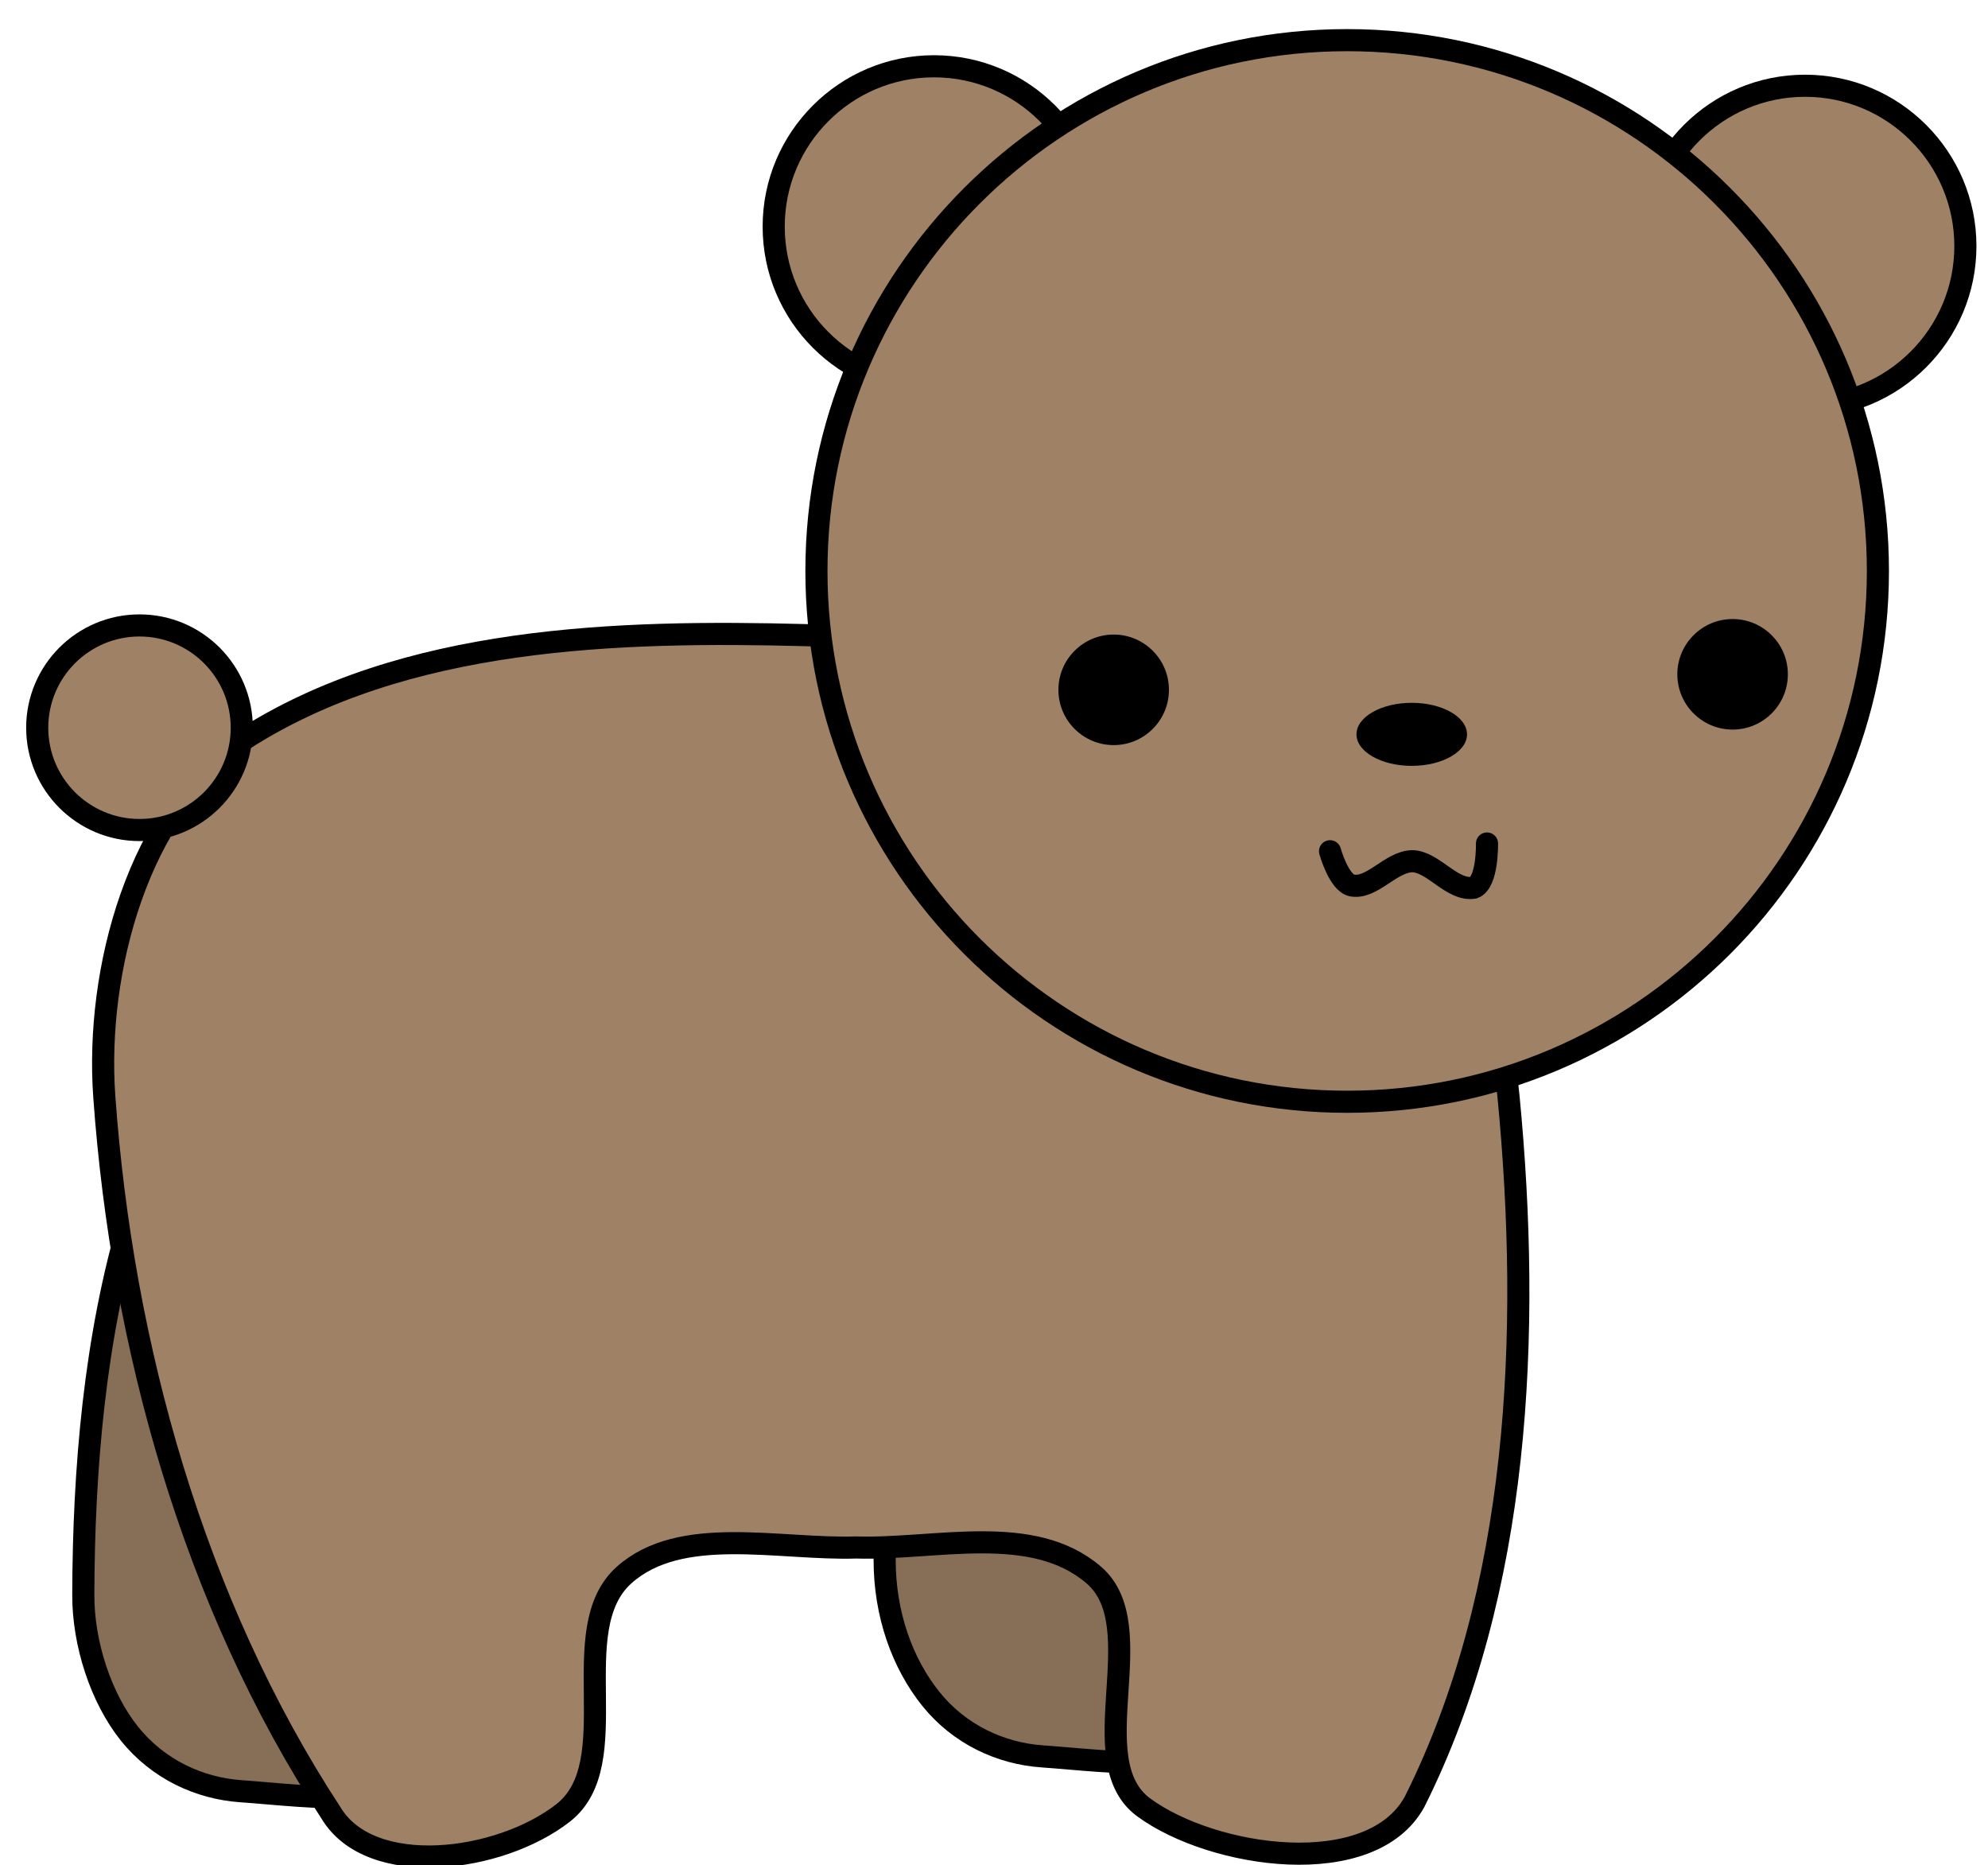 <svg version="1.1" width="97" height="91" viewBox="-1 -1 97 91" xmlns="http://www.w3.org/2000/svg" xmlns:xlink="http://www.w3.org/1999/xlink">
  <!-- Exported by Scratch - http://scratch.mit.edu/ -->
  <path id="ID0.16820912389084697" fill="#876E56" stroke="#000000" stroke-width="1" stroke-linecap="round" d="M 252.150 183.250 C 255.747 187.084 256.090 193.609 257.912 198.601 C 258.675 200.664 259.335 202.778 260 204.875 C 260.774 207.297 264.199 210.285 262.750 212.250 C 260.644 214.714 256.030 213.971 252.875 213.750 C 250.992 213.620 249.128 212.756 247.838 211.149 C 246.548 209.542 245.744 207.077 245.750 204.875 C 245.765 199.198 246.263 193.219 247.900 187.750 C 248.481 185.725 250.758 181.783 252.150 183.250 Z " transform="matrix(1.079, 0, 0, 1.079, -262.1, -144.25)"/>
  <path id="ID0.16820912389084697" fill="#876E56" stroke="#000000" stroke-width="1" stroke-linecap="round" d="M 252.875 196 C 254.841 196 256.622 196.994 257.912 198.601 C 259.202 200.208 259.335 202.778 260 204.875 C 260.774 207.297 264.199 210.285 262.750 212.250 C 260.644 214.714 256.030 213.971 252.875 213.750 C 250.992 213.620 249.128 212.756 247.838 211.149 C 246.548 209.542 245.750 207.324 245.750 204.875 C 245.750 202.426 246.548 200.208 247.838 198.601 C 249.128 196.994 250.909 196 252.875 196 Z " transform="matrix(1.079, 0, 0, 1.079, -223, -145.95)"/>
  <path id="ID0.3329415526241064" fill="#9F8265" stroke="#000000" stroke-width="1" stroke-linecap="round" d="M 232.250 173.250 C 240.008 173.452 248.947 175.589 254.695 179.368 C 260.442 183.147 263.443 188.343 264 194.125 C 265.029 204.813 264.520 216.469 259.750 226 C 257.780 229.592 250.635 228.552 247.500 226.250 C 244.622 224.128 247.950 218.086 245.250 215.750 C 242.474 213.354 238.090 214.609 234.500 214.500 C 230.972 214.609 226.560 213.456 224 215.750 C 221.249 218.220 224.158 224.222 221.250 226.500 C 218.359 228.758 212.531 229.480 210.750 226.500 C 204.526 216.990 201.307 205.359 200.500 194.125 C 200.088 188.381 202.050 181.181 206.750 178 C 214.057 173.287 223.756 173.027 232.250 173.250 Z " transform="matrix(1.079, 0, 0, 1.079, -212.25, -156.95)"/>
  <path id="ID0.7185870478861034" fill="#9F8265" stroke="#000000" stroke-width="1" d="M 208.625 167.250 C 209.901 167.250 211.057 167.768 211.895 168.605 C 212.732 169.443 213.250 170.599 213.250 171.875 C 213.250 173.151 212.732 174.307 211.895 175.145 C 211.057 175.982 209.901 176.500 208.625 176.500 C 207.349 176.500 206.193 175.982 205.355 175.145 C 204.518 174.307 204 173.151 204 171.875 C 204 170.599 204.518 169.443 205.355 168.605 C 206.193 167.768 207.349 167.250 208.625 167.250 Z " transform="matrix(1.079, 0, 0, 1.079, -219.3, -150.95)"/>
  <path id="ID0.5391990509815514" fill="#9F8265" stroke="#000000" stroke-width="1" stroke-linecap="round" d="M 296.500 186.500 C 298.500 186.500 300.313 187.312 301.625 188.625 C 302.938 189.937 303.750 191.750 303.750 193.750 C 303.750 195.750 302.938 197.563 301.625 198.875 C 300.313 200.188 298.500 201 296.500 201 C 294.500 201 292.687 200.188 291.375 198.875 C 290.062 197.563 289.250 195.750 289.250 193.750 C 289.250 191.750 290.062 189.937 291.375 188.625 C 292.687 187.312 294.500 186.500 296.500 186.500 Z " transform="matrix(1.079, 0, 0, 1.079, -275.35, -199)"/>
  <path id="ID0.5391990509815514" fill="#9F8265" stroke="#000000" stroke-width="1" stroke-linecap="round" d="M 296.500 186.500 C 298.500 186.500 300.313 187.312 301.625 188.625 C 302.938 189.937 303.750 191.750 303.750 193.750 C 303.750 195.750 302.938 197.563 301.625 198.875 C 300.313 200.188 298.500 201 296.500 201 C 294.500 201 292.687 200.188 291.375 198.875 C 290.062 197.563 289.250 195.750 289.250 193.750 C 289.250 191.750 290.062 189.937 291.375 188.625 C 292.687 187.312 294.500 186.500 296.500 186.500 Z " transform="matrix(1.079, 0, 0, 1.079, -232.85, -198.05)"/>
  <path id="ID0.8421659753657877" fill="#9F8265" stroke="#000000" stroke-width="1" stroke-linecap="round" d="M 258 121 C 264.621 121 270.621 123.689 274.966 128.034 C 279.311 132.379 282 138.379 282 145 C 282 151.621 279.311 157.621 274.966 161.966 C 270.621 166.311 264.621 169 258 169 C 251.379 169 245.379 166.311 241.034 161.966 C 236.689 157.621 234 151.621 234 145 C 234 138.379 236.689 132.379 241.034 128.034 C 245.379 123.689 251.379 121 258 121 Z " transform="matrix(1.079, 0, 0, 1.079, -213.65, -129.6)"/>
  <path id="ID0.07148122228682041" fill="#000000" stroke="none" d="M 383 247 L 384 247 L 384 247 L 383 247 L 383 247 Z " transform="matrix(1.079, 0, 0, 1.079, -330.85, -257.05)"/>
  <g id="ID0.07850504666566849" transform="matrix(1.01, 0, 0, 1.01, -0.5, -0.5)">
    <path id="ID0.8910258994437754" fill="none" stroke="#000000" stroke-width="1" stroke-linecap="round" d="M 266.300 176.800 C 266.300 176.800 266.699 178.238 267.300 178.350 C 268.202 178.509 269.031 177.294 270 177.250 C 270.965 177.251 271.807 178.610 272.800 178.450 C 273.437 178.217 273.400 176.450 273.400 176.450 " transform="matrix(1.068, 0, 0, 1.068, -220.65, -148.2)"/>
    <g id="ID0.7041333033703268">
      <path id="ID0.5253424141556025" fill="#000000" stroke="none" d="M 254.500 167 C 255.190 167 255.815 167.280 256.267 167.733 C 256.720 168.185 257 168.810 257 169.500 C 257 170.190 256.720 170.815 256.267 171.267 C 255.815 171.720 255.190 172 254.500 172 C 253.810 172 253.185 171.720 252.733 171.267 C 252.280 170.815 252 170.190 252 169.500 C 252 168.810 252.280 168.185 252.733 167.733 C 253.185 167.280 253.810 167 254.500 167 Z " transform="matrix(1.068, 0, 0, 1.068, -218.5, -148.2)"/>
      <path id="ID0.5253424141556025" fill="#000000" stroke="none" d="M 254.500 167 C 255.190 167 255.815 167.280 256.267 167.733 C 256.720 168.185 257 168.810 257 169.500 C 257 170.190 256.720 170.815 256.267 171.267 C 255.815 171.720 255.190 172 254.500 172 C 253.810 172 253.185 171.720 252.733 171.267 C 252.280 170.815 252 170.190 252 169.500 C 252 168.810 252.280 168.185 252.733 167.733 C 253.185 167.280 253.810 167 254.500 167 Z " transform="matrix(1.068, 0, 0, 1.068, -188.6, -148.95)"/>
      <path id="ID0.5253424141556025" fill="#000000" stroke="none" d="M 254.500 167 C 255.190 167 255.815 167.280 256.267 167.733 C 256.720 168.185 257 168.810 257 169.500 C 257 170.190 256.720 170.815 256.267 171.267 C 255.815 171.720 255.190 172 254.500 172 C 253.810 172 253.185 171.720 252.733 171.267 C 252.280 170.815 252 170.190 252 169.500 C 252 168.810 252.280 168.185 252.733 167.733 C 253.185 167.280 253.810 167 254.500 167 Z " transform="matrix(1.068, 0, 0, 0.609, -204.1, -68.25)"/>
    </g>
  </g>
</svg>